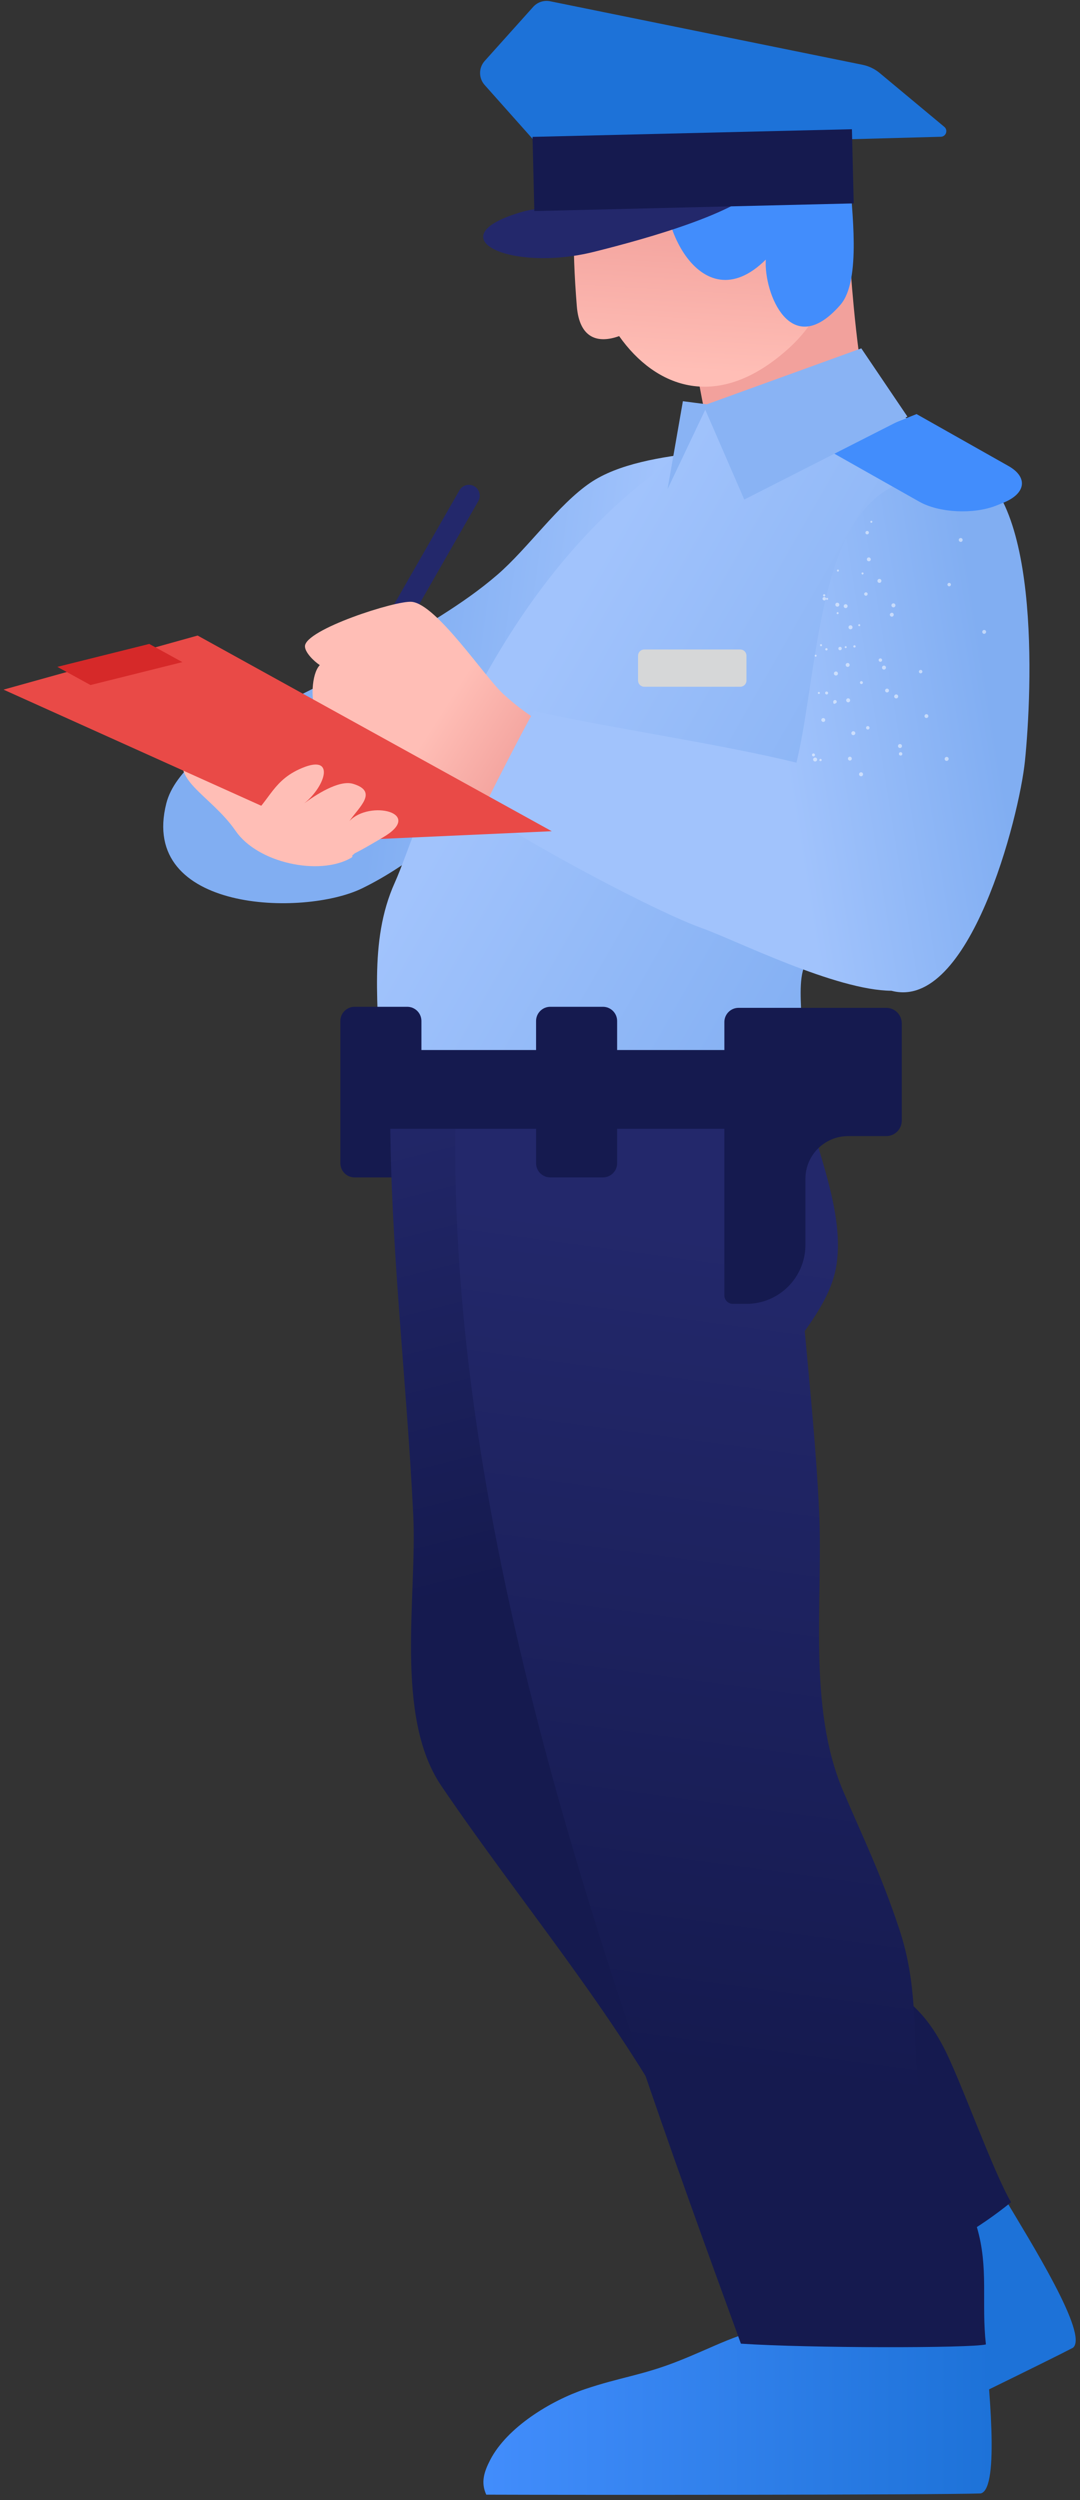 <svg width="147" height="340" viewBox="0 0 147 340" fill="none" xmlns="http://www.w3.org/2000/svg">
<rect x="0" y="0" width="147" height="340" fill="#333333" stroke="none"/>
<path d="M94.335 42.714C93.761 49.522 97.958 64.425 97.958 64.425C97.958 64.425 112.733 56.727 118.588 56.034C116.819 51.912 115.788 36.75 115.788 36.75C115.788 36.75 97.969 39.977 93.973 40.94C93.541 42.812 93.163 41.934 94.335 42.714Z" fill="#F2A19C"/>
<path d="M112.094 59.82C103.404 61.565 87.797 60.598 80.353 65.647C75.977 68.616 71.84 74.587 67.7 78.16C62.784 82.404 57.321 85.282 51.845 88.79C44.633 93.409 24.911 100.332 22.641 109.24C18.863 124.066 41.354 124.692 49.308 120.798C62.803 114.192 71.728 100.603 84.189 92.164C89.758 88.393 119.499 70.923 108.72 61.721C109.21 61.51 109.701 61.299 110.192 61.088" fill="url(#paint0_linear_5337_692)"/>
<path d="M123.317 56.83C129.517 60.969 141.69 82.793 138.09 89.385C133.462 97.857 122.477 110.956 118.435 113.039C113.341 115.664 111.768 126.106 109.525 131.295C107.834 135.206 110.983 144.135 107.019 144.717C104.632 145.067 62.594 144.832 51.632 145.984C51.669 137.145 50.062 128.158 53.746 120.008C57.042 112.719 65.659 81.405 90.001 63.689C93.033 61.482 93.89 56.309 97.516 54.71C101.592 52.912 108.206 53.924 112.727 53.485C115.458 53.22 122.886 56.542 123.317 56.83Z" fill="url(#paint1_linear_5337_692)"/>
<path d="M136.573 298.66C140.325 304.95 148.195 317.484 146.05 319.272C143.14 320.809 128.233 328.071 113.535 335.19C101.021 341.252 86.353 333.75 89.993 330.186C93.632 326.622 96.167 325.096 99.655 321.383C103.64 317.143 105.789 313.655 110.606 310.39C112.554 309.069 117.591 306.757 119.757 305.834C125.363 303.442 130.968 301.051 136.573 298.66Z" fill="#1D72D8"/>
<path d="M55.425 160.12H48.264C47.195 160.12 46.328 159.254 46.328 158.186V138.849C46.328 137.781 47.195 136.916 48.264 136.916H55.425C56.495 136.916 57.361 137.781 57.361 138.849V158.186C57.361 159.254 56.494 160.12 55.425 160.12Z" fill="#151A4F"/>
<path d="M53.112 151.052C53.112 169.411 55.363 187.697 56.248 206.042C56.785 217.164 53.641 233.418 60.091 242.901C70.915 258.816 83.265 273.24 92.604 290.446C96.882 298.325 104.993 305.158 107.13 313.791C118.548 310.129 128.786 306.669 137.613 299.489C135.075 295.129 130.755 282.849 128.423 278.391C125.15 272.136 122.016 271.333 117.152 266.851C108.364 258.754 104.806 248.803 101.96 237.989C100.08 230.843 94.977 231.325 91.753 225.947C88.671 220.807 90.712 206.067 90.497 199.991C89.948 184.438 85.684 165.02 89.18 149.739C82.372 146.92 61.835 146.258 54.872 149.294C54.45 147.955 52.172 152.343 53.112 151.052Z" fill="url(#paint2_linear_5337_692)"/>
<path d="M133.936 316.974C134.556 324.087 136.139 338.428 133.496 339.088C127.558 339.302 77.175 339.302 66.187 339.255C65.417 337.596 65.886 336.152 66.726 334.526C69.004 330.114 74.936 326.482 79.646 324.897C84.356 323.312 87.23 323.047 91.87 321.267C97.169 319.234 100.538 317.084 106.155 316.26C108.426 315.926 113.83 316.033 116.124 316.14C122.062 316.418 127.999 316.696 133.936 316.974Z" fill="url(#paint3_linear_5337_692)"/>
<path d="M90.072 17.563C87.821 18.221 86.445 19.13 84.712 20.686C83.397 21.868 82.8 22.123 82.045 23.207C80.741 25.078 80.024 27.419 79.812 29.956C79.005 29.34 78.38 29.086 78.066 29.39C78.066 34.395 78.156 37.114 78.508 41.608C78.86 46.083 81.433 46.737 84.272 45.707C89.206 52.706 97.701 56.123 107.38 47.347C121.449 34.593 107.596 12.44 90.072 17.563Z" fill="url(#paint4_linear_5337_692)"/>
<path d="M132.963 302.868C131.342 297.378 125.437 289.305 124.929 283.438C124.275 275.881 124.878 269.768 122.393 262.319C119.856 254.716 117.573 250.156 114.756 243.55C109.872 232.1 112.057 217.656 111.492 205.537C111.112 197.37 110.281 189.182 109.535 181.023C111.522 178.206 113.373 175.294 113.868 171.929C115.039 163.964 110.26 154.532 108.923 146.617C105.446 148.456 102.793 149.532 100.829 150.648C94.221 151.385 87.004 150.997 81.018 150.418C76.025 149.935 64.657 152.792 61.992 151.685C60.953 208.317 81.961 267.017 100.845 318.721C110.131 319.341 132.118 319.341 134.193 318.826C133.551 313.096 134.602 308.42 132.963 302.868Z" fill="url(#paint5_linear_5337_692)"/>
<path d="M96.337 55.004L90.863 66.511L92.948 54.562L96.337 55.004Z" fill="#89B3F4"/>
<path d="M91.012 22.441C88.576 29.361 95.254 44.215 104.235 35.301C103.944 39.845 107.637 49.195 114.384 41.461C117.302 38.116 115.887 28.287 115.65 23.806C107.655 25.129 97.86 24.708 90.095 22.677C90.001 22.019 90.307 22.786 91.012 22.441Z" fill="#428DFC"/>
<path d="M73.554 20.078L65.964 11.556C65.135 10.625 65.137 9.22 65.97 8.292L72.57 0.938C73.151 0.29 74.032 -0.001 74.885 0.172L117.404 8.812C118.261 8.986 119.061 9.37 119.733 9.929L128.529 17.249C129.071 17.7 128.765 18.58 128.061 18.599L73.554 20.078Z" fill="#1D72D8"/>
<path d="M71.191 28.773C59.121 32.206 69.358 37.122 80.887 34.238C88.085 32.438 101.88 28.648 104.369 24.308C97.938 26.072 74.888 27.721 71.191 28.773Z" fill="#23286B"/>
<path d="M115.956 17.572L72.484 18.614L72.727 28.704L116.199 27.661L115.956 17.572Z" fill="#151A4F"/>
<path d="M110.912 142.796H51.504V153.506H110.912V142.796Z" fill="#151A4F"/>
<path d="M82.062 160.12H74.901C73.832 160.12 72.965 159.254 72.965 158.186V138.849C72.965 137.781 73.832 136.916 74.901 136.916H82.062C83.131 136.916 83.998 137.781 83.998 138.849V158.186C83.998 159.254 83.131 160.12 82.062 160.12Z" fill="#151A4F"/>
<path d="M122.741 139.17C122.741 138.004 121.795 137.059 120.627 137.059H109.627H100.53C99.46 137.059 98.594 137.924 98.594 138.992V154.501V176.157C98.594 176.798 99.114 177.318 99.755 177.318H101.593C106.03 177.318 109.627 173.725 109.627 169.292V160.309C109.627 157.102 112.231 154.501 115.441 154.501H120.628C121.795 154.501 122.742 153.555 122.742 152.389V139.17H122.741Z" fill="#151A4F"/>
<path d="M49.619 93.656C49.37 93.656 49.117 93.593 48.886 93.46C48.176 93.055 47.93 92.151 48.337 91.443L62.535 66.677C62.941 65.969 63.846 65.723 64.555 66.129C65.264 66.535 65.51 67.438 65.104 68.147L50.905 92.912C50.632 93.389 50.133 93.656 49.619 93.656Z" fill="#23286B"/>
<path d="M56.056 81.844C53.912 81.621 41.487 85.626 41.508 87.9C41.516 88.691 42.623 89.849 43.528 90.451C42.307 91.728 42.398 95.538 42.86 96.005C44.313 97.471 49.61 100.052 52.16 100.967C58.399 103.206 64.649 109.797 71.483 109.513C72.676 105.998 75.05 102.57 76.215 99.157C74.362 98.832 71.637 97.227 68.553 94.429C65.969 92.085 59.459 82.198 56.056 81.844Z" fill="url(#paint6_linear_5337_692)"/>
<path d="M130.486 62.777C125.295 66.51 122.429 63.89 117.802 69.111C111.185 76.576 110.875 93.597 108.405 103.716C97.777 101.109 82.746 98.975 72.685 96.7C72.045 97.609 65.491 110.326 65.623 110.414C72.802 115.175 89.157 123.936 95.585 126.237C100.205 127.89 113.74 134.693 121.333 134.735C131.963 137.58 138.731 111.099 139.506 103.498C140.459 94.15 141.814 65.234 130.486 62.777Z" fill="url(#paint7_linear_5337_692)"/>
<path d="M87.691 93.393H100.756C101.223 93.393 101.601 93.015 101.601 92.548V89.169C101.601 88.703 101.223 88.325 100.756 88.325H87.691C87.224 88.325 86.846 88.703 86.846 89.169V92.548C86.846 93.015 87.224 93.393 87.691 93.393Z" fill="#D6D7D8"/>
<path d="M125.129 68.227L112.619 61.166L124.752 56.312L137.262 63.373C139.963 64.897 139.643 67.138 136.546 68.376L135.628 68.744C132.531 69.982 127.83 69.751 125.129 68.227Z" fill="#428DFC"/>
<path d="M47.76 116.68C43.452 119.139 35.087 117.381 32.066 112.991C28.682 108.073 22.7 105.877 25.597 101.917C27.891 98.78 34.887 109.308 37.297 110.224C38.464 110.668 53.253 112.857 47.437 116.725C47.572 116.109 48.331 116.354 47.76 116.68Z" fill="#FFBEB6"/>
<path d="M46.143 114.342L0.479 93.785L26.899 86.43L75.098 113.039L46.143 114.342Z" fill="#E94A47"/>
<path d="M12.316 93.161L24.823 90.043L20.313 87.57L7.807 90.688L12.316 93.161Z" fill="#D62929"/>
<path d="M33.298 111.762C36.599 109.376 36.814 106.43 40.683 104.633C45.828 102.243 44.349 106.922 41.392 109.263C42.844 108.191 46.101 106.002 48.068 106.598C51.552 107.653 48.832 109.779 47.56 111.663C50.296 108.738 57.914 110.532 52.068 113.914C49.387 115.465 45.215 118.202 42.245 117.249C42.684 116.767 42.99 115.674 43.429 115.19C41.539 114.887 39.273 116.249 37.607 115.696C36.439 115.308 36.465 113.89 35.459 113.5C34.782 113.238 33.789 112.379 32.99 112.377C33.046 111.809 32.82 112.108 33.298 111.762Z" fill="#FFBEB6"/>
<path opacity="0.51" d="M117.073 85.09C117.111 85.025 117.088 84.941 117.021 84.903C116.956 84.866 116.871 84.888 116.833 84.954C116.796 85.02 116.819 85.104 116.885 85.142C116.952 85.179 117.035 85.156 117.073 85.09ZM114.13 83.452C114.167 83.383 114.143 83.298 114.078 83.255C114.009 83.221 113.926 83.248 113.891 83.316C113.851 83.376 113.868 83.456 113.928 83.495C113.932 83.499 113.937 83.501 113.943 83.503C114.009 83.541 114.092 83.518 114.13 83.452ZM118.634 71.093C118.71 71.073 118.754 70.996 118.734 70.921C118.718 70.852 118.648 70.809 118.579 70.825C118.574 70.826 118.567 70.828 118.561 70.831C118.489 70.849 118.444 70.921 118.461 70.994C118.482 71.069 118.559 71.113 118.634 71.093ZM111.103 89.277C111.162 89.231 111.172 89.147 111.127 89.088C111.081 89.03 110.997 89.019 110.937 89.064C110.878 89.109 110.868 89.194 110.913 89.253C110.953 89.311 111.034 89.326 111.092 89.285C111.097 89.282 111.1 89.28 111.103 89.277ZM117.386 78.13C117.464 78.134 117.531 78.079 117.544 78.003C117.553 77.925 117.496 77.855 117.417 77.846C117.338 77.837 117.267 77.893 117.259 77.972C117.256 78.05 117.311 78.117 117.386 78.13ZM114.039 77.738C114.114 77.745 114.18 77.688 114.187 77.612C114.201 77.54 114.154 77.47 114.081 77.456C114.077 77.455 114.074 77.454 114.07 77.454C113.992 77.448 113.923 77.503 113.912 77.581C113.908 77.657 113.963 77.725 114.039 77.738ZM115.825 103.389C115.945 103.309 115.978 103.147 115.897 103.026C115.896 103.024 115.893 103.022 115.891 103.019C115.812 102.901 115.65 102.87 115.532 102.95C115.532 102.95 115.532 102.951 115.531 102.952C115.412 103.031 115.379 103.194 115.46 103.314C115.461 103.317 115.463 103.318 115.465 103.321C115.545 103.439 115.706 103.47 115.824 103.39C115.825 103.39 115.825 103.39 115.825 103.39V103.389ZM112.207 98.136C112.328 98.053 112.36 97.889 112.278 97.767C112.195 97.645 112.03 97.614 111.907 97.697C111.906 97.698 111.904 97.698 111.903 97.699C111.785 97.779 111.755 97.94 111.835 98.058C111.835 98.058 111.836 98.058 111.836 98.058C111.921 98.18 112.084 98.213 112.207 98.136ZM133.905 86.194C134.048 86.217 134.185 86.122 134.212 85.979C134.242 85.842 134.156 85.707 134.02 85.675C134.014 85.674 134.01 85.673 134.006 85.673C133.862 85.649 133.725 85.744 133.699 85.888C133.671 86.028 133.763 86.165 133.905 86.194ZM121.337 83.857C121.478 83.884 121.614 83.793 121.641 83.651C121.641 83.651 121.643 83.646 121.642 83.642C121.672 83.505 121.587 83.37 121.45 83.338C121.445 83.338 121.441 83.336 121.436 83.336C121.291 83.314 121.153 83.407 121.119 83.55C121.098 83.695 121.193 83.831 121.337 83.857ZM115.057 82.694C115.201 82.72 115.339 82.623 115.364 82.479C115.39 82.335 115.293 82.199 115.149 82.173C115.007 82.145 114.87 82.237 114.842 82.378C114.812 82.521 114.903 82.661 115.047 82.692C115.051 82.693 115.054 82.693 115.057 82.694ZM126.322 97.521C126.397 97.398 126.357 97.237 126.233 97.162C126.109 97.086 125.948 97.126 125.872 97.25C125.799 97.372 125.836 97.528 125.956 97.605C126.08 97.68 126.243 97.643 126.322 97.521ZM120.96 94.044C121.036 93.92 120.996 93.76 120.872 93.685C120.748 93.609 120.587 93.649 120.511 93.773C120.438 93.894 120.474 94.051 120.594 94.128C120.719 94.203 120.881 94.167 120.96 94.044ZM115.608 90.566C115.685 90.44 115.644 90.275 115.517 90.198C115.395 90.124 115.236 90.158 115.155 90.275C115.071 90.397 115.103 90.564 115.225 90.648C115.347 90.732 115.515 90.7 115.599 90.578C115.604 90.574 115.606 90.571 115.608 90.566ZM130.822 73.693C130.964 73.66 131.054 73.52 131.022 73.377C130.994 73.237 130.857 73.147 130.718 73.175C130.717 73.176 130.716 73.175 130.715 73.176C130.577 73.196 130.481 73.325 130.501 73.463C130.502 73.469 130.503 73.476 130.504 73.484C130.54 73.624 130.678 73.715 130.822 73.693ZM118.316 76.326C118.454 76.3 118.545 76.169 118.52 76.031C118.519 76.028 118.518 76.023 118.517 76.019C118.492 75.877 118.355 75.782 118.212 75.807C118.207 75.807 118.203 75.808 118.199 75.809C118.056 75.841 117.966 75.982 117.997 76.124C118.029 76.267 118.171 76.357 118.313 76.326C118.315 76.326 118.316 76.326 118.316 76.326ZM122.769 102.669C122.849 102.568 122.833 102.421 122.733 102.34C122.632 102.259 122.484 102.274 122.403 102.375C122.32 102.476 122.338 102.623 122.438 102.704C122.539 102.785 122.687 102.769 122.769 102.669ZM118.304 99.124C118.384 99.023 118.368 98.876 118.268 98.795C118.17 98.71 118.021 98.722 117.937 98.82C117.852 98.918 117.864 99.066 117.962 99.15C117.965 99.153 117.97 99.156 117.974 99.16C118.07 99.241 118.216 99.228 118.298 99.131C118.3 99.13 118.301 99.126 118.304 99.124ZM113.689 95.658C113.748 95.656 113.803 95.627 113.838 95.579C113.918 95.477 113.902 95.331 113.803 95.249C113.699 95.166 113.549 95.18 113.464 95.283C113.464 95.283 113.463 95.284 113.462 95.285C113.413 95.346 113.397 95.428 113.42 95.504L113.42 95.513C113.431 95.557 113.459 95.593 113.499 95.615C113.551 95.661 113.623 95.678 113.689 95.658ZM129.219 79.739C129.35 79.719 129.442 79.601 129.429 79.47C129.416 79.345 129.304 79.255 129.179 79.268C129.175 79.268 129.172 79.269 129.168 79.269C129.039 79.281 128.944 79.395 128.957 79.524C128.957 79.525 128.958 79.526 128.958 79.526C128.977 79.656 129.091 79.748 129.219 79.739ZM117.882 81.015C118.012 81.003 118.106 80.889 118.095 80.76C118.095 80.76 118.094 80.757 118.094 80.755C118.086 80.633 117.978 80.542 117.856 80.551C117.849 80.551 117.842 80.552 117.834 80.554C117.704 80.566 117.61 80.68 117.621 80.809C117.622 80.811 117.622 80.812 117.622 80.814C117.642 80.939 117.756 81.028 117.882 81.015ZM112.224 81.657C112.354 81.638 112.444 81.519 112.425 81.389C112.407 81.263 112.292 81.174 112.164 81.188C112.037 81.207 111.945 81.319 111.953 81.447C111.973 81.577 112.092 81.67 112.224 81.657ZM125.25 91.566C125.376 91.597 125.504 91.523 125.539 91.398C125.574 91.275 125.504 91.146 125.381 91.111C125.255 91.077 125.124 91.145 125.082 91.268C125.048 91.396 125.122 91.529 125.25 91.566ZM119.765 89.988C119.883 90.027 120.012 89.963 120.05 89.844C120.051 89.841 120.052 89.835 120.054 89.831C120.09 89.708 120.019 89.579 119.896 89.543C119.77 89.51 119.639 89.578 119.597 89.701C119.565 89.826 119.64 89.954 119.765 89.988ZM114.28 88.419C114.404 88.454 114.532 88.382 114.567 88.258C114.601 88.136 114.532 88.009 114.41 87.972C114.287 87.936 114.157 88.004 114.119 88.128C114.082 88.252 114.151 88.381 114.275 88.418C114.276 88.418 114.278 88.418 114.28 88.419ZM118.142 72.643C118.255 72.579 118.299 72.436 118.238 72.32C118.171 72.207 118.025 72.168 117.911 72.236C117.803 72.3 117.762 72.435 117.818 72.547C117.876 72.661 118.016 72.707 118.13 72.65C118.134 72.647 118.139 72.645 118.142 72.643ZM115.096 88.145C115.171 88.152 115.237 88.095 115.244 88.019C115.251 87.944 115.193 87.877 115.118 87.871C115.043 87.864 114.976 87.921 114.969 87.997C114.962 88.073 115.02 88.139 115.096 88.145ZM111.741 87.885C111.819 87.886 111.883 87.826 111.889 87.749C111.896 87.673 111.838 87.606 111.763 87.6C111.691 87.591 111.625 87.643 111.616 87.716C111.615 87.72 111.615 87.723 111.615 87.727C111.606 87.804 111.661 87.874 111.738 87.885C111.739 87.885 111.74 87.885 111.741 87.885ZM111.584 94.302C111.614 94.233 111.588 94.154 111.523 94.115C111.458 94.079 111.375 94.104 111.339 94.17C111.338 94.172 111.337 94.174 111.335 94.177C111.299 94.241 111.321 94.321 111.385 94.358C111.389 94.36 111.392 94.362 111.396 94.364C111.466 94.397 111.55 94.37 111.584 94.302ZM112.619 81.572C112.692 81.55 112.731 81.473 112.708 81.401C112.685 81.328 112.609 81.288 112.535 81.311C112.466 81.327 112.423 81.397 112.439 81.465C112.44 81.471 112.443 81.477 112.445 81.483C112.466 81.554 112.542 81.595 112.613 81.574C112.616 81.574 112.617 81.573 112.619 81.572ZM111.808 103.456C111.861 103.392 111.852 103.295 111.787 103.243C111.786 103.242 111.785 103.241 111.784 103.239C111.72 103.183 111.622 103.19 111.566 103.253C111.563 103.256 111.56 103.26 111.557 103.263C111.505 103.327 111.513 103.424 111.578 103.477C111.579 103.477 111.58 103.478 111.581 103.48C111.651 103.534 111.751 103.523 111.808 103.456ZM116.324 88.06C116.405 88.056 116.467 87.986 116.463 87.906C116.463 87.899 116.462 87.894 116.461 87.887C116.45 87.801 116.373 87.74 116.287 87.749C116.202 87.763 116.139 87.837 116.14 87.923C116.152 88.011 116.234 88.072 116.324 88.06C116.322 88.06 116.322 88.06 116.324 88.06ZM112.503 88.461C112.592 88.449 112.653 88.369 112.641 88.279L112.64 88.279C112.63 88.193 112.553 88.132 112.467 88.141C112.382 88.154 112.318 88.228 112.32 88.315C112.334 88.403 112.413 88.466 112.503 88.461ZM113.689 95.658C113.704 95.641 113.716 95.622 113.725 95.601C113.75 95.519 113.704 95.432 113.621 95.407C113.62 95.406 113.619 95.406 113.616 95.405C113.534 95.382 113.45 95.425 113.42 95.503L113.421 95.513C113.395 95.595 113.442 95.682 113.524 95.707C113.526 95.708 113.528 95.708 113.529 95.709C113.589 95.728 113.652 95.707 113.689 95.658ZM112.257 81.1C112.334 81.059 112.362 80.963 112.321 80.887C112.32 80.885 112.319 80.883 112.318 80.883C112.277 80.808 112.184 80.781 112.109 80.822C112.033 80.857 111.999 80.945 112.033 81.022C112.035 81.025 112.036 81.027 112.038 81.032C112.08 81.11 112.177 81.141 112.257 81.1ZM128.775 103.471C128.921 103.505 129.069 103.42 129.111 103.274C129.151 103.13 129.068 102.981 128.924 102.939C128.777 102.904 128.628 102.991 128.587 103.136C128.547 103.281 128.63 103.43 128.775 103.471ZM122.424 101.716C122.568 101.757 122.718 101.673 122.759 101.529C122.801 101.385 122.716 101.236 122.572 101.194C122.428 101.154 122.278 101.237 122.237 101.381C122.196 101.524 122.28 101.674 122.424 101.716ZM116.073 99.969C116.22 100.005 116.369 99.918 116.41 99.773C116.445 99.628 116.355 99.482 116.211 99.447C116.066 99.411 115.919 99.501 115.883 99.645C115.848 99.786 115.932 99.931 116.073 99.969ZM119.835 79.234C119.963 79.158 120.01 78.996 119.939 78.864C119.865 78.732 119.7 78.686 119.568 78.76C119.436 78.833 119.39 78.999 119.464 79.13C119.538 79.258 119.703 79.305 119.835 79.234ZM114.106 82.471C114.236 82.396 114.283 82.233 114.211 82.101C114.132 81.971 113.965 81.925 113.829 81.998C113.7 82.078 113.66 82.247 113.739 82.375C113.817 82.499 113.978 82.541 114.106 82.471ZM120.349 91.058C120.5 91.039 120.606 90.902 120.588 90.752L120.587 90.751C120.569 90.606 120.434 90.503 120.289 90.523C120.141 90.538 120.034 90.671 120.049 90.819C120.064 90.968 120.197 91.075 120.346 91.059C120.346 91.059 120.348 91.059 120.349 91.058ZM113.815 91.863C113.961 91.849 114.069 91.718 114.054 91.571C114.054 91.57 114.054 91.568 114.054 91.566C114.04 91.415 113.906 91.304 113.754 91.318C113.602 91.332 113.491 91.466 113.505 91.618C113.52 91.768 113.654 91.879 113.806 91.866C113.809 91.865 113.812 91.864 113.815 91.863ZM122.005 94.982C122.156 94.967 122.267 94.834 122.253 94.684C122.238 94.538 122.109 94.429 121.963 94.436C121.811 94.452 121.7 94.583 121.706 94.734C121.723 94.883 121.855 94.992 122.005 94.982ZM115.464 95.513C115.615 95.499 115.725 95.365 115.712 95.215C115.7 95.067 115.57 94.955 115.422 94.967C115.274 94.979 115.162 95.108 115.173 95.256C115.186 95.404 115.314 95.518 115.464 95.513ZM117.117 105.557C117.259 105.601 117.408 105.522 117.453 105.382C117.452 105.382 117.454 105.381 117.453 105.381C117.501 105.239 117.426 105.085 117.285 105.036C117.14 104.993 116.987 105.072 116.939 105.214C116.897 105.357 116.976 105.508 117.117 105.557ZM110.864 103.545C111.005 103.594 111.159 103.517 111.208 103.377C111.256 103.236 111.18 103.082 111.038 103.034C111.037 103.034 111.035 103.033 111.031 103.032C110.887 102.991 110.734 103.069 110.685 103.21C110.641 103.351 110.721 103.501 110.861 103.546C110.863 103.544 110.863 103.544 110.864 103.545ZM121.732 82.566C121.864 82.493 121.916 82.328 121.846 82.195C121.777 82.064 121.615 82.012 121.483 82.081C121.351 82.142 121.293 82.3 121.355 82.432C121.356 82.435 121.357 82.439 121.36 82.443C121.425 82.579 121.588 82.635 121.724 82.57C121.727 82.569 121.729 82.567 121.732 82.566ZM115.893 85.551C116.026 85.479 116.077 85.314 116.007 85.181C115.939 85.05 115.776 84.998 115.645 85.067C115.512 85.128 115.455 85.285 115.516 85.418C115.518 85.421 115.519 85.425 115.522 85.428C115.587 85.564 115.751 85.621 115.886 85.555C115.888 85.554 115.89 85.552 115.893 85.551ZM117.304 93.026C117.412 92.992 117.473 92.878 117.439 92.77C117.407 92.665 117.297 92.605 117.19 92.633C117.086 92.66 117.022 92.766 117.048 92.87C117.049 92.877 117.052 92.884 117.054 92.89C117.088 92.996 117.198 93.055 117.304 93.026ZM112.572 94.44C112.681 94.406 112.741 94.29 112.708 94.182C112.674 94.074 112.557 94.013 112.449 94.046C112.342 94.078 112.28 94.19 112.311 94.297C112.312 94.299 112.312 94.301 112.313 94.304C112.349 94.411 112.463 94.471 112.572 94.44ZM115.626 103.366C115.737 103.375 115.836 103.293 115.847 103.182C115.851 103.071 115.772 102.976 115.662 102.96C115.55 102.949 115.451 103.031 115.439 103.143C115.44 103.143 115.44 103.143 115.439 103.144C115.426 103.251 115.501 103.35 115.609 103.364C115.616 103.365 115.621 103.366 115.626 103.366ZM110.697 102.869C110.811 102.878 110.912 102.797 110.928 102.684C110.939 102.572 110.857 102.473 110.746 102.462C110.746 102.462 110.745 102.462 110.744 102.461C110.636 102.447 110.537 102.522 110.522 102.63C110.522 102.63 110.522 102.634 110.522 102.637C110.506 102.749 110.582 102.852 110.694 102.869C110.694 102.869 110.695 102.869 110.697 102.869Z" fill="white"/>
<path d="M117.233 47.374L95.748 55.151L101.305 67.937L123.509 56.653L117.233 47.374Z" fill="#89B3F4"/>
<defs>
<linearGradient id="paint0_linear_5337_692" x1="85.563" y1="92.917" x2="53.855" y2="88.473" gradientUnits="userSpaceOnUse">
<stop stop-color="#A1C3FC"/>
<stop offset="1" stop-color="#81AEF2"/>
</linearGradient>
<linearGradient id="paint1_linear_5337_692" x1="71.982" y1="92.562" x2="125.228" y2="123.02" gradientUnits="userSpaceOnUse">
<stop stop-color="#A1C3FC"/>
<stop offset="1" stop-color="#81AEF2"/>
</linearGradient>
<linearGradient id="paint2_linear_5337_692" x1="65.516" y1="141.573" x2="83.24" y2="211.906" gradientUnits="userSpaceOnUse">
<stop stop-color="#23286B"/>
<stop offset="1" stop-color="#151A4F"/>
</linearGradient>
<linearGradient id="paint3_linear_5337_692" x1="65.797" y1="327.658" x2="134.974" y2="327.658" gradientUnits="userSpaceOnUse">
<stop stop-color="#428DFC"/>
<stop offset="1" stop-color="#1D72D8"/>
</linearGradient>
<linearGradient id="paint4_linear_5337_692" x1="94.552" y1="50.442" x2="95.818" y2="28.901" gradientUnits="userSpaceOnUse">
<stop stop-color="#FFBEB6"/>
<stop offset="1" stop-color="#F2A19C"/>
</linearGradient>
<linearGradient id="paint5_linear_5337_692" x1="107.082" y1="169.025" x2="91.891" y2="281.168" gradientUnits="userSpaceOnUse">
<stop stop-color="#23286B"/>
<stop offset="1" stop-color="#151A4F"/>
</linearGradient>
<linearGradient id="paint6_linear_5337_692" x1="60.585" y1="95.937" x2="72.227" y2="103.383" gradientUnits="userSpaceOnUse">
<stop stop-color="#FFBEB6"/>
<stop offset="1" stop-color="#F2A19C"/>
</linearGradient>
<linearGradient id="paint7_linear_5337_692" x1="106.598" y1="102.139" x2="135.213" y2="97.519" gradientUnits="userSpaceOnUse">
<stop stop-color="#A1C3FC"/>
<stop offset="1" stop-color="#81AEF2"/>
</linearGradient>
</defs>
</svg>
